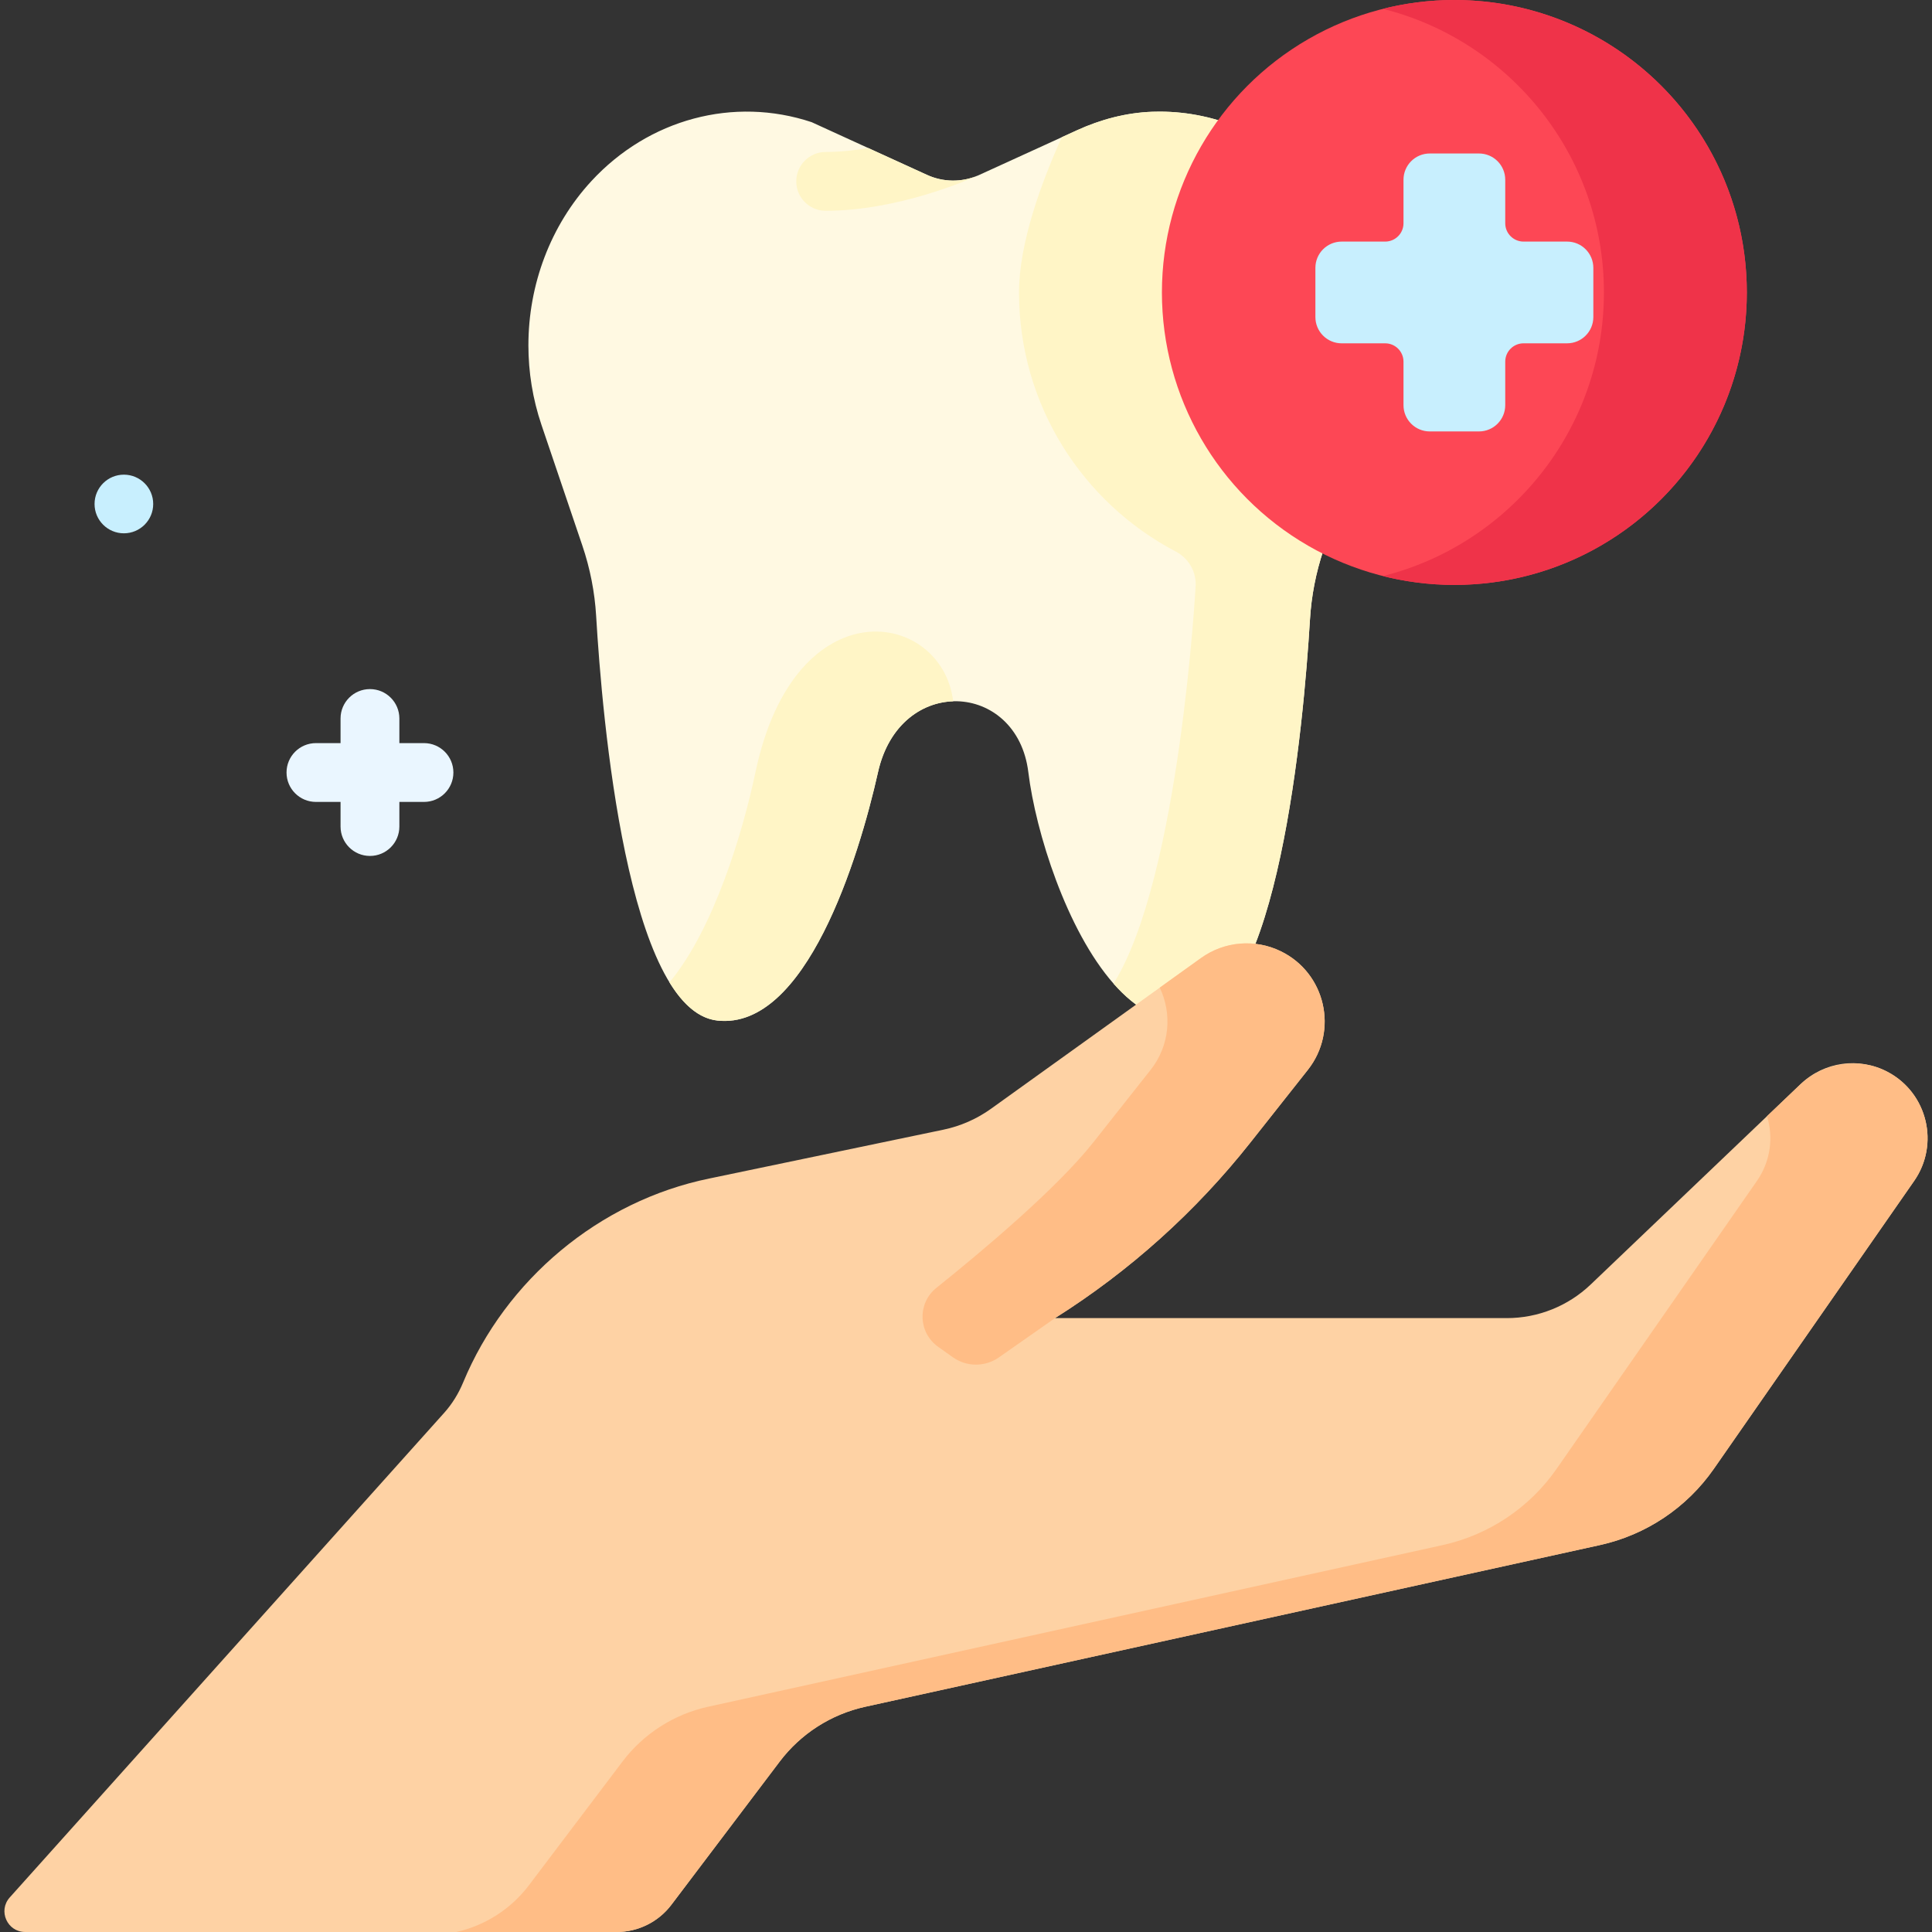 <svg id="Capa_1" enable-background="new 0 0 512 512" height="512" viewBox="0 0 512 512" width="512" xmlns="http://www.w3.org/2000/svg"><rect x="0" y="0" width="512" height="512" fill="#333333" stroke="none"/><g><g><g><g><path d="m361.711 112.588c-.104.873-6.838 20.939-10.963 33.149-2.016 5.985-3.221 12.199-3.595 18.497-1.694 27.901-8.469 103.696-32.12 106.232-7.43.79-14.143-3.221-19.931-9.799-12.439-14.143-20.637-40.152-22.581-56.01-2.951-24.181-34.032-25.999-39.841 0-5.102 22.799-19.141 68.303-42.511 65.809-23.931-2.567-30.582-80.128-32.182-107.198-.374-6.359-1.611-12.647-3.658-18.684l-10.838-31.995c-2.328-6.879-3.46-14.008-3.46-21.074 0-16.013 5.809-31.725 16.689-43.519 15.203-16.471 37.721-22.498 58.379-15.618l14.974 6.848 15.587 7.118c4.281 1.964 9.196 2.016 13.509.166.197-.083.322-.145.374-.166l21.843-9.976.675-.312 3.35-1.532c6.287-2.875 13.054-4.663 19.963-4.908.639-.023 1.278-.034 1.917-.034 15.244 0 30.146 6.453 41.192 18.414 15.681 16.999 20.835 42.136 13.228 64.592z" fill="#fff9e2"/></g></g></g><path d="m361.711 112.588c-.104.873-6.838 20.939-10.963 33.149-2.016 5.985-3.221 12.199-3.595 18.497-1.694 27.901-8.469 103.696-32.12 106.232-7.43.79-14.143-3.221-19.931-9.799v-.01c8.791-14.049 14.226-40.464 17.478-63.367 3.242-22.892 4.292-42.283 4.292-42.283.073-3.71-1.985-7.108-5.268-8.833-24.7-12.958-41.555-38.843-41.555-68.667 0-13.166 6.017-29.377 11.337-41.139l.675-.312 3.35-1.532c6.287-2.875 13.054-4.663 19.963-4.908.639-.023 1.278-.034 1.917-.034 15.244 0 30.146 6.453 41.192 18.414 15.681 16.999 20.835 42.136 13.228 64.592z" fill="#fff5c6"/><path d="m252.601 185.843c-2.954-24.186-41.952-30.836-52.398 18.813-3.263 15.508-10.909 41.404-22.783 55.68 3.581 5.847 7.793 9.596 12.746 10.126 23.369 2.5 37.416-43.006 42.51-65.806 2.788-12.478 11.398-18.533 19.926-18.799 0-.005 0-.01-.001-.014z" fill="#fff5c6"/><path d="m2.585 502.841 115.141-128.44c2.131-2.377 3.802-5.119 5.025-8.068 11.253-27.13 36.019-48.058 65.311-54.034l61.936-12.918c4.558-.951 8.866-2.844 12.648-5.559l55.64-39.939c6.174-4.432 14.28-5.123 21.115-1.801 11.892 5.78 15.388 21.078 7.187 31.45l-15.21 19.236c-14.5 18.339-32.013 34.078-51.79 46.546h119.724c8.284 0 16.25-3.192 22.243-8.912l55.681-53.15c6.173-5.893 15.42-7.185 22.972-3.21 10.569 5.562 13.877 19.125 7.055 28.929l-53.07 76.275c-7.168 10.303-17.958 17.523-30.216 20.221l-194.685 42.845c-9.042 1.99-17.077 7.14-22.662 14.524l-28.703 37.95c-3.437 4.544-8.804 7.214-14.501 7.214h-156.751c-4.75 0-7.261-5.622-4.09-9.159z" fill="#fed2a4"/><g fill="#ffbd86"><path d="m304.923 283.532-15.21 19.236c-9.664 12.222-29.45 28.827-41.574 38.544-5.061 4.056-4.827 11.832.459 15.59l3.919 2.786c3.644 2.591 8.524 2.608 12.188.044l14.885-10.419c19.777-12.467 37.29-28.207 51.79-46.546l15.21-19.236c8.201-10.372 4.705-25.67-7.187-31.45-6.835-3.322-14.941-2.631-21.115 1.801l-10.941 7.853c3.262 6.824 2.728 15.282-2.424 21.797z"/><path d="m500.545 284.223c-7.701-4.239-17.317-2.689-23.676 3.38l-8.588 8.197c1.714 5.599.968 11.923-2.684 17.171l-53.07 76.275c-7.168 10.302-17.958 17.523-30.216 20.221l-194.685 42.845c-9.042 1.99-17.077 7.14-22.662 14.524l-24.779 32.762c-4.748 6.278-11.566 10.672-19.245 12.402h42.487c5.697 0 11.065-2.67 14.501-7.214l28.703-37.95c5.585-7.384 13.62-12.534 22.662-14.524l194.685-42.845c12.258-2.698 23.047-9.918 30.216-20.221l53.07-76.275c6.749-9.699 3.584-23.077-6.719-28.748z"/></g><circle cx="385.423" cy="77.503" fill="#fd4755" r="77.503"/><path d="m385.423 0c-6.533 0-12.873.818-18.934 2.34 33.65 8.45 58.569 38.893 58.569 75.164s-24.919 66.714-58.569 75.164c6.061 1.522 12.401 2.34 18.934 2.34 42.804 0 77.503-34.7 77.503-77.503s-34.699-77.505-77.503-77.505z" fill="#ef3349"/><path d="m415.293 64.022h-11.533c-2.682 0-4.856-2.174-4.856-4.856v-11.532c0-3.843-3.115-6.959-6.959-6.959h-13.045c-3.843 0-6.959 3.115-6.959 6.959v11.533c0 2.682-2.174 4.856-4.856 4.856h-11.533c-3.843 0-6.959 3.115-6.959 6.959v13.045c0 3.843 3.115 6.959 6.959 6.959h11.533c2.682 0 4.856 2.174 4.856 4.856v11.533c0 3.843 3.115 6.959 6.959 6.959h13.045c3.843 0 6.959-3.115 6.959-6.959v-11.535c0-2.682 2.174-4.856 4.856-4.856h11.533c3.843 0 6.959-3.115 6.959-6.959v-13.044c0-3.843-3.116-6.959-6.959-6.959z" fill="#c8effe"/><g><path d="m259.169 46.509c-2.92 1.32-21.417 9.352-40.36 9.352-4.302 0-7.794-3.491-7.794-7.794 0-4.302 3.492-7.794 7.794-7.794 3.793 0 7.617-.416 11.264-1.049l15.587 7.118c4.281 1.964 9.196 2.016 13.509.167z" fill="#fff5c6"/></g><g><path d="m112.36 196.931h-6.523v-6.522c0-4.305-3.489-7.794-7.794-7.794s-7.794 3.489-7.794 7.794v6.522h-6.522c-4.305 0-7.794 3.489-7.794 7.794s3.489 7.794 7.794 7.794h6.522v6.522c0 4.305 3.489 7.794 7.794 7.794s7.794-3.489 7.794-7.794v-6.522h6.523c4.305 0 7.794-3.489 7.794-7.794s-3.49-7.794-7.794-7.794z" fill="#eaf6ff"/><path d="m32.829 125.79c-4.292 0-7.771 3.479-7.771 7.771s3.479 7.771 7.771 7.771 7.772-3.479 7.772-7.771c0-4.291-3.479-7.771-7.772-7.771z" fill="#c8effe"/></g></g></svg>